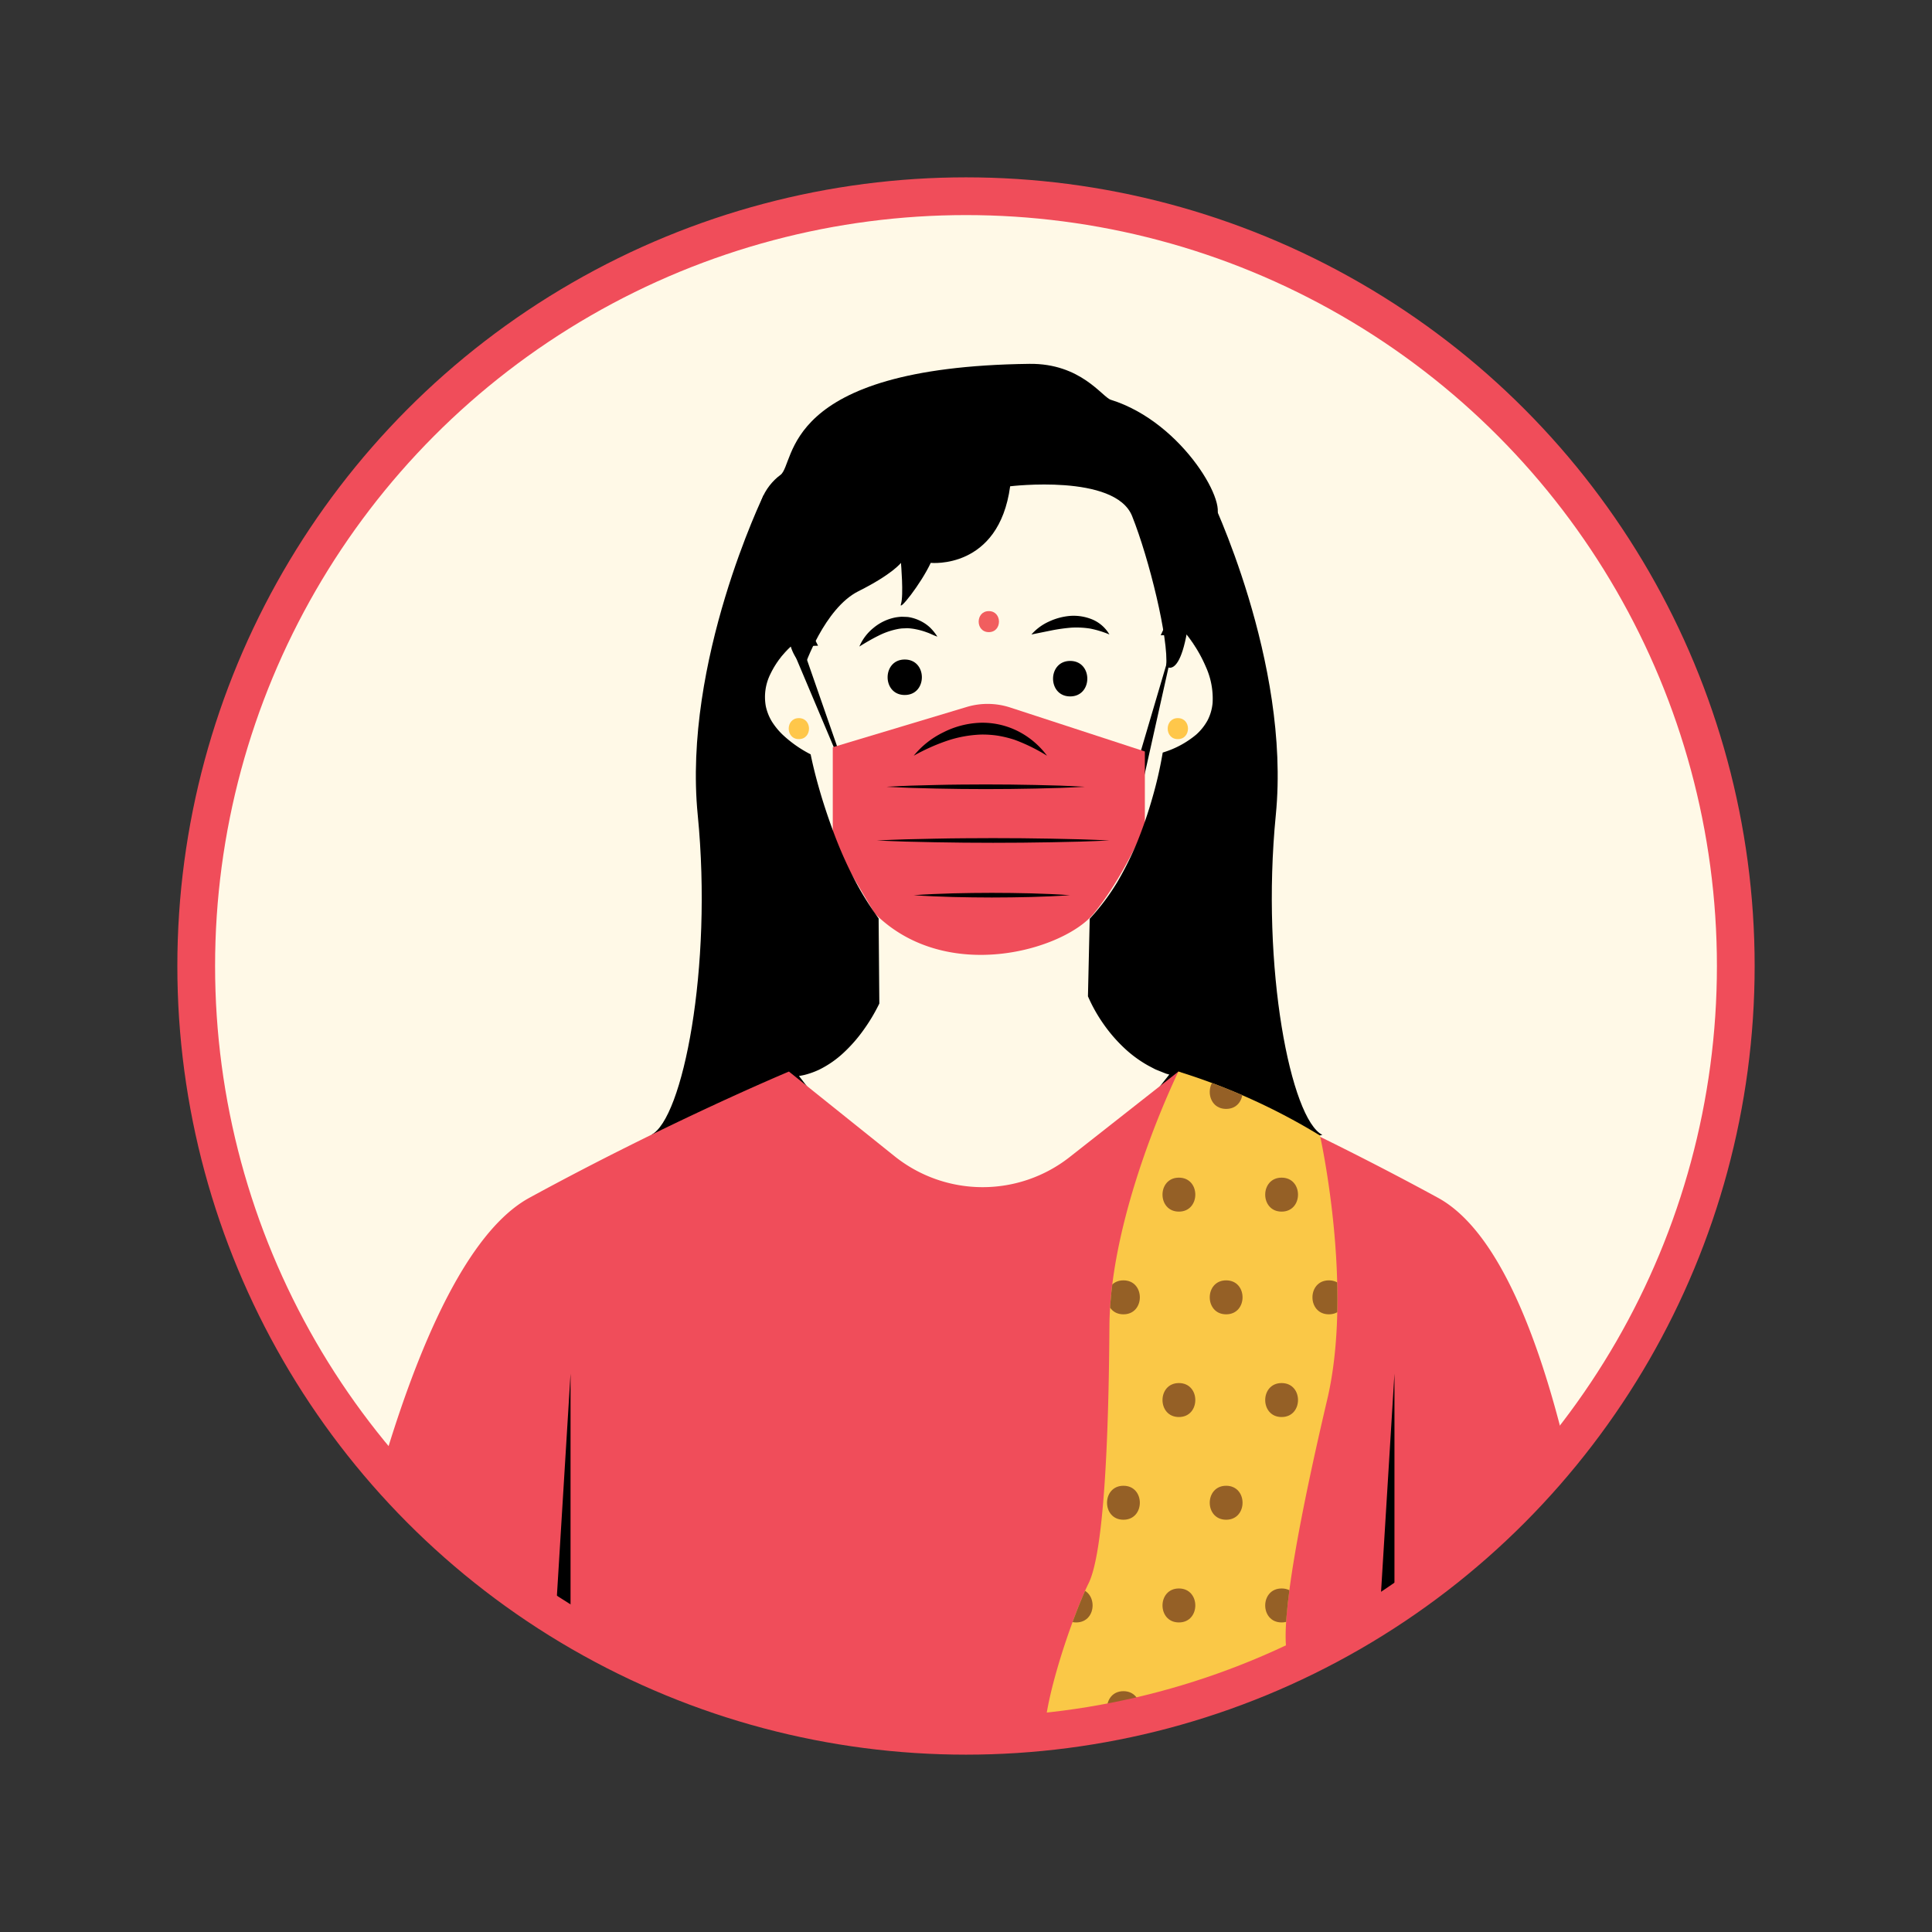 <svg xmlns="http://www.w3.org/2000/svg" data-name="Layer 1" viewBox="0 0 512 512"><rect x="0" y="0" width="512" height="512" fill="#333333" stroke="none"/><defs><clipPath id="a"><rect width="512" height="512" fill="none"/></clipPath><clipPath id="b"><path fill="none" d="M51.998,256c0,112.667,91.335,204.002,204.002,204.002S460.002,368.667,460.002,256,368.667,51.998,256,51.998,51.998,143.333,51.998,256"/></clipPath><clipPath id="c"><path fill="none" d="M294.007,351.485c-.194,30.735-1.53,60.133-5.539,68.152-3.272,6.544-10.956,27.548-11.689,39.319a202.655,202.655,0,0,0,64.9-17.765c-.191-1.087-.379-2.032-.557-2.801-2.014-8.735,3.59-37.625,10.617-67.546,7.028-29.921-1.927-69.917-1.927-69.917a166.318,166.318,0,0,0-37.515-16.952s-18.095,36.776-18.29,67.51"/></clipPath></defs><g clip-path="url(#a)"><g clip-path="url(#a)"><path fill="#fff9e7" d="M460.002,256c0,112.667-91.334,204.001-204.001,204.001S51.998,368.667,51.998,256s91.335-204.001,204.002-204.001S460.002,143.333,460.002,256"/></g><g clip-path="url(#b)"><polygon points="210.515 165.233 226.363 210.798 207.592 166.357 210.515 165.233"/><polygon points="298.975 210.405 312.141 165.795 302.007 211.19 298.975 210.405"/><path d="M213.209,176.6s5.261-15.408,14.281-19.918c9.019-4.51,11.274-7.516,11.274-7.516s.751,8.643,0,10.898c-.752,2.255,5.261-5.261,7.892-10.898,0,0,18.038,1.879,21.045-20.294,0,0,27.809-3.382,32.319,7.893,4.51,11.273,9.771,32.694,9.02,39.835,0,0,6.012,5.637,7.14-27.434,0,0,1.127-9.02,5.637-11.65,4.51-2.631-8.03-25.531-27.434-31.568-2.269-.706-7.918-9.694-21.588-9.523-66.316.83-61.841,26.434-65.975,29.441-4.133,3.006-7.892,9.771-3.758,14.28,4.134,4.51,5.261,23.301,6.013,28.938s4.134,7.516,4.134,7.516"/><path d="M227.741 171.338a12.776 12.776 0 013.739-4.934 12.905 12.905 0 015.813-2.773 13.074 13.074 0 011.663-.186c.562.019 1.123.034 1.68.071a10.818 10.818 0 013.162.979 10.409 10.409 0 012.655 1.792 13.405 13.405 0 011.957 2.421c-1.022-.323-1.857-.818-2.774-1.119a17.608 17.608 0 00-2.656-.772 14.751 14.751 0 00-2.582-.34c-.429.032-.854.042-1.278.056a11.225 11.225 0 00-1.267.179 19.61 19.61 0 00-5.027 1.744c-1.669.82-3.331 1.795-5.085 2.882M273.338 168.147a13.711 13.711 0 014.653-3.427 16.43 16.43 0 015.691-1.507 13 13 0 015.941 1.016 9.566 9.566 0 014.384 3.918 26.166 26.166 0 00-5.132-1.572 23.598 23.598 0 00-4.989-.238 46.535 46.535 0 00-5.124.712zM239.767 184.178c6.045 0 6.055-9.395 0-9.395-6.045 0-6.056 9.395 0 9.395M283.61 184.554c6.045 0 6.056-9.396 0-9.396-6.045 0-6.055 9.396 0 9.396"/><path fill="#f04d5a" d="M220.693,223.311V198.02l35.486-10.663a19.283,19.283,0,0,1,11.53.137l35.693,11.654v19.825s-5.637,13.42-13.528,23.104c-7.892,9.684-39.084,18.878-58.062,0Z"/><path d="M242.147,200.275a23.104,23.104,0,0,1,7.813-6.18,23.435,23.435,0,0,1,9.884-2.557,20.883,20.883,0,0,1,10.011,2.274,21.969,21.969,0,0,1,7.618,6.463,47.223,47.223,0,0,0-8.576-4.215,30.074,30.074,0,0,0-4.451-1.094,26.666,26.666,0,0,0-4.524-.298,31.83,31.83,0,0,0-9.023,1.672,52.826,52.826,0,0,0-8.752,3.935"/><path d="M314.449,168.147a37.385,37.385,0,0,1,5.433,8.39,20.408,20.408,0,0,1,2.133,9.797,13.197,13.197,0,0,1-1.293,4.943,15.07,15.07,0,0,1-3.087,4.092,26.007,26.007,0,0,1-8.77,5.098l.397-.487a107.368,107.368,0,0,1-2.425,11.965,111.676,111.676,0,0,1-3.753,11.62,87.792,87.792,0,0,1-5.244,11.074,61.713,61.713,0,0,1-7.208,10.004l.289-.718-.123,19.879-.093-.489a39.395,39.395,0,0,0,3.845,6.532,40.07,40.07,0,0,0,5.004,5.716,29.362,29.362,0,0,0,6.072,4.421l1.662.859,1.736.686.868.341.901.239,1.798.485,2.13.574-1.315,1.681-21.451,27.4a40.12,40.12,0,0,1-62.952.34c-7.125-9.254-14.026-18.506-21.04-27.767l-1.669-2.204,2.779-.042a17.078,17.078,0,0,0,3.479-.398,18.994,18.994,0,0,0,3.342-1.163,24.226,24.226,0,0,0,5.96-4.077,39.251,39.251,0,0,0,4.93-5.504,44.421,44.421,0,0,0,3.926-6.286l-.115.517.182-21.932.199.61a84.547,84.547,0,0,1-6.122-10.246,113.273,113.273,0,0,1-4.74-10.896c-1.384-3.707-2.613-7.467-3.657-11.277-1.045-3.813-1.963-7.644-2.666-11.551l.277.387a33.083,33.083,0,0,1-7.322-5.496,19.566,19.566,0,0,1-2.814-3.653,13.172,13.172,0,0,1-.016-13.234,24.059,24.059,0,0,1,5.652-7.039,23.881,23.881,0,0,0-5.355,7.185,13.705,13.705,0,0,0-1.264,8.638,13.077,13.077,0,0,0,1.62,4.073,18.707,18.707,0,0,0,2.789,3.421,32.083,32.083,0,0,0,7.248,5.136l.221.12.056.266c.793,3.812,1.811,7.609,2.946,11.348q1.728,5.608,3.851,11.073a111.703,111.703,0,0,0,4.841,10.641,82.518,82.518,0,0,0,6.127,9.884l.197.273.002.337.183,21.932.002.275-.118.243a46.781,46.781,0,0,1-4.061,6.763,39.461,39.461,0,0,1-5.196,5.955,26.863,26.863,0,0,1-6.6,4.586,21.698,21.698,0,0,1-3.868,1.381,19.844,19.844,0,0,1-4.111.506l1.11-2.247,21.176,27.564a36.893,36.893,0,0,0,12.998,10.268,37.25,37.25,0,0,0,45.207-10.59l21.619-27.268.815,2.254-2-.553-.999-.279-.963-.382c-.639-.261-1.286-.507-1.918-.781l-1.829-.962a32.087,32.087,0,0,1-6.583-4.876,40.614,40.614,0,0,1-5.287-6.171,41.603,41.603,0,0,1-4.007-7.094l-.099-.227.006-.261.451-19.874.009-.412.28-.306a59.555,59.555,0,0,0,7.096-9.522,86.111,86.111,0,0,0,5.303-10.737,115.449,115.449,0,0,0,3.896-11.377,106.377,106.377,0,0,0,2.708-11.723l.063-.375.334-.112a24.966,24.966,0,0,0,8.538-4.65,14.234,14.234,0,0,0,3.007-3.766,12.466,12.466,0,0,0,1.343-4.635,20.409,20.409,0,0,0-1.802-9.597,37.213,37.213,0,0,0-5.101-8.536"/><path d="M209.075 283.975c12.974-.025 21.266-15.389 22.555-17.942.065-.456.13-.913.182-1.382v-20.918c-12.84-17.59-17.475-43.457-17.475-43.457-23.676-13.154-4.769-28.937-4.769-28.937l7.225-.22c-9.378-18.184-14.375-40.019-14.375-40.019s-21.522 44.226-17.513 84.867c4.009 40.642-4.027 80.665-12.331 84.786 0 0 24.87 2.178 42.464-8.948zM338.103 215.967c4.009-40.642-17.512-84.867-17.512-84.867s-4.508 19.698-12.995 37.256l6.853-.209s19.77 22.733-5.784 31.753c0 0-3.785 27.938-18.817 44.01l-.287 19.877s6.922 16.82 22.736 20.188l-9.109 11.562c20.085 12.912 47.247 5.216 47.247 5.216-8.305-4.121-16.341-44.144-12.332-84.786"/><path fill="#f04d5a" d="M427.528,465.234s-9.253-127.519-46.458-147.813c-37.205-20.293-68.773-33.446-68.773-33.446l-28.821,22.655a37.324,37.324,0,0,1-46.407-.22l-27.993-22.435s-31.568,13.153-68.773,33.446c-37.205,20.294-55.831,147.813-55.831,147.813"/><polygon points="151.201 364.021 151.201 435.424 145.94 449.705 151.201 364.021"/><polygon points="369.545 364.021 369.545 435.424 364.284 449.705 369.545 364.021"/><path fill="#f15e5f" d="M262.048,167.522c3.583,0,3.589-5.568,0-5.568-3.583,0-3.588,5.568,0,5.568"/><path fill="#fac847" d="M277.472,465.234c-3.646-7.854,6.987-37.58,10.996-45.598s5.345-37.416,5.54-68.151c.194-30.735,18.289-67.51,18.289-67.51a166.341,166.341,0,0,1,37.515,16.951s8.954,39.996,1.927,69.917c-7.027,29.922-12.631,58.812-10.617,67.547,2.015,8.735,5.371,40.127-.017,46.905"/></g><g clip-path="url(#c)"><path fill="#956026" d="M285.204 321.09c5.791 0 5.8-9 0-9-5.792 0-5.801 9 0 9M285.204 375.526c5.791 0 5.8-9 0-9-5.792 0-5.801 9 0 9M285.204 429.962c5.791 0 5.8-9 0-9-5.792 0-5.801 9 0 9M285.204 484.399c5.791 0 5.8-9 0-9-5.792 0-5.801 9 0 9M297.724 293.872c5.791 0 5.801-9 0-9-5.791 0-5.801 9 0 9M297.724 348.308c5.791 0 5.801-9 0-9-5.791 0-5.801 9 0 9M312.422 321.09c5.792 0 5.801-9 0-9-5.791 0-5.8 9 0 9M312.422 375.526c5.792 0 5.801-9 0-9-5.791 0-5.8 9 0 9M297.724 402.744c5.791 0 5.801-9 0-9-5.791 0-5.801 9 0 9M297.724 457.181c5.791 0 5.801-9 0-9-5.791 0-5.801 9 0 9M312.422 429.962c5.792 0 5.801-9 0-9-5.791 0-5.8 9 0 9M312.422 484.399c5.792 0 5.801-9 0-9-5.791 0-5.8 9 0 9M324.942 293.872c5.791 0 5.801-9 0-9-5.791 0-5.801 9 0 9M324.942 348.308c5.791 0 5.801-9 0-9-5.791 0-5.801 9 0 9M339.64 321.09c5.791 0 5.801-9 0-9-5.791 0-5.8 9 0 9M339.64 375.526c5.791 0 5.801-9 0-9-5.791 0-5.8 9 0 9M324.942 402.744c5.791 0 5.801-9 0-9-5.791 0-5.801 9 0 9M324.942 457.181c5.791 0 5.801-9 0-9-5.791 0-5.801 9 0 9M339.64 429.962c5.791 0 5.801-9 0-9-5.791 0-5.8 9 0 9M339.64 484.399c5.791 0 5.801-9 0-9-5.791 0-5.8 9 0 9M352.161 293.872c5.791 0 5.801-9 0-9-5.791 0-5.801 9 0 9M352.161 348.308c5.791 0 5.801-9 0-9-5.791 0-5.801 9 0 9M352.161 402.744c5.791 0 5.801-9 0-9-5.791 0-5.801 9 0 9M352.161 457.181c5.791 0 5.801-9 0-9-5.791 0-5.801 9 0 9"/></g><g clip-path="url(#b)"><path d="M234.91 208.501c2.192-.139 4.385-.2 6.577-.301l6.577-.173c4.385-.113 8.77-.129 13.155-.144 4.384.014 8.769.03 13.153.142l6.578.173c2.192.102 4.384.163 6.577.303-2.193.14-4.385.201-6.577.303l-6.578.173c-4.384.112-8.769.128-13.153.142-4.385-.015-8.77-.031-13.155-.144l-6.577-.173c-2.192-.101-4.385-.162-6.577-.301M232.344 222.731c2.569-.139 5.139-.199 7.708-.301l7.708-.173c5.139-.113 10.277-.129 15.416-.144 5.139.014 10.277.03 15.416.142l7.708.173c2.569.103 5.139.163 7.708.303-2.569.14-5.139.201-7.708.303l-7.708.173c-5.139.112-10.277.128-15.416.142-5.139-.015-10.277-.031-15.416-.144l-7.708-.172c-2.569-.102-5.139-.162-7.708-.302M242.147 237.232c6.9-.487 13.8-.599 20.701-.618 6.9.017 13.8.128 20.7.618-6.9.489-13.8.601-20.7.618-6.901-.02-13.801-.132-20.701-.618"/><path fill="#ffc74a" d="M211.706 195.877c3.583 0 3.588-5.568 0-5.568-3.583 0-3.589 5.568 0 5.568M312.141 195.877c3.583 0 3.588-5.568 0-5.568-3.583 0-3.589 5.568 0 5.568"/></g><g clip-path="url(#a)"><circle cx="256" cy="256" r="204.001" fill="none" stroke="#f04d5a" stroke-miterlimit="10" stroke-width="10"/></g></g></svg>